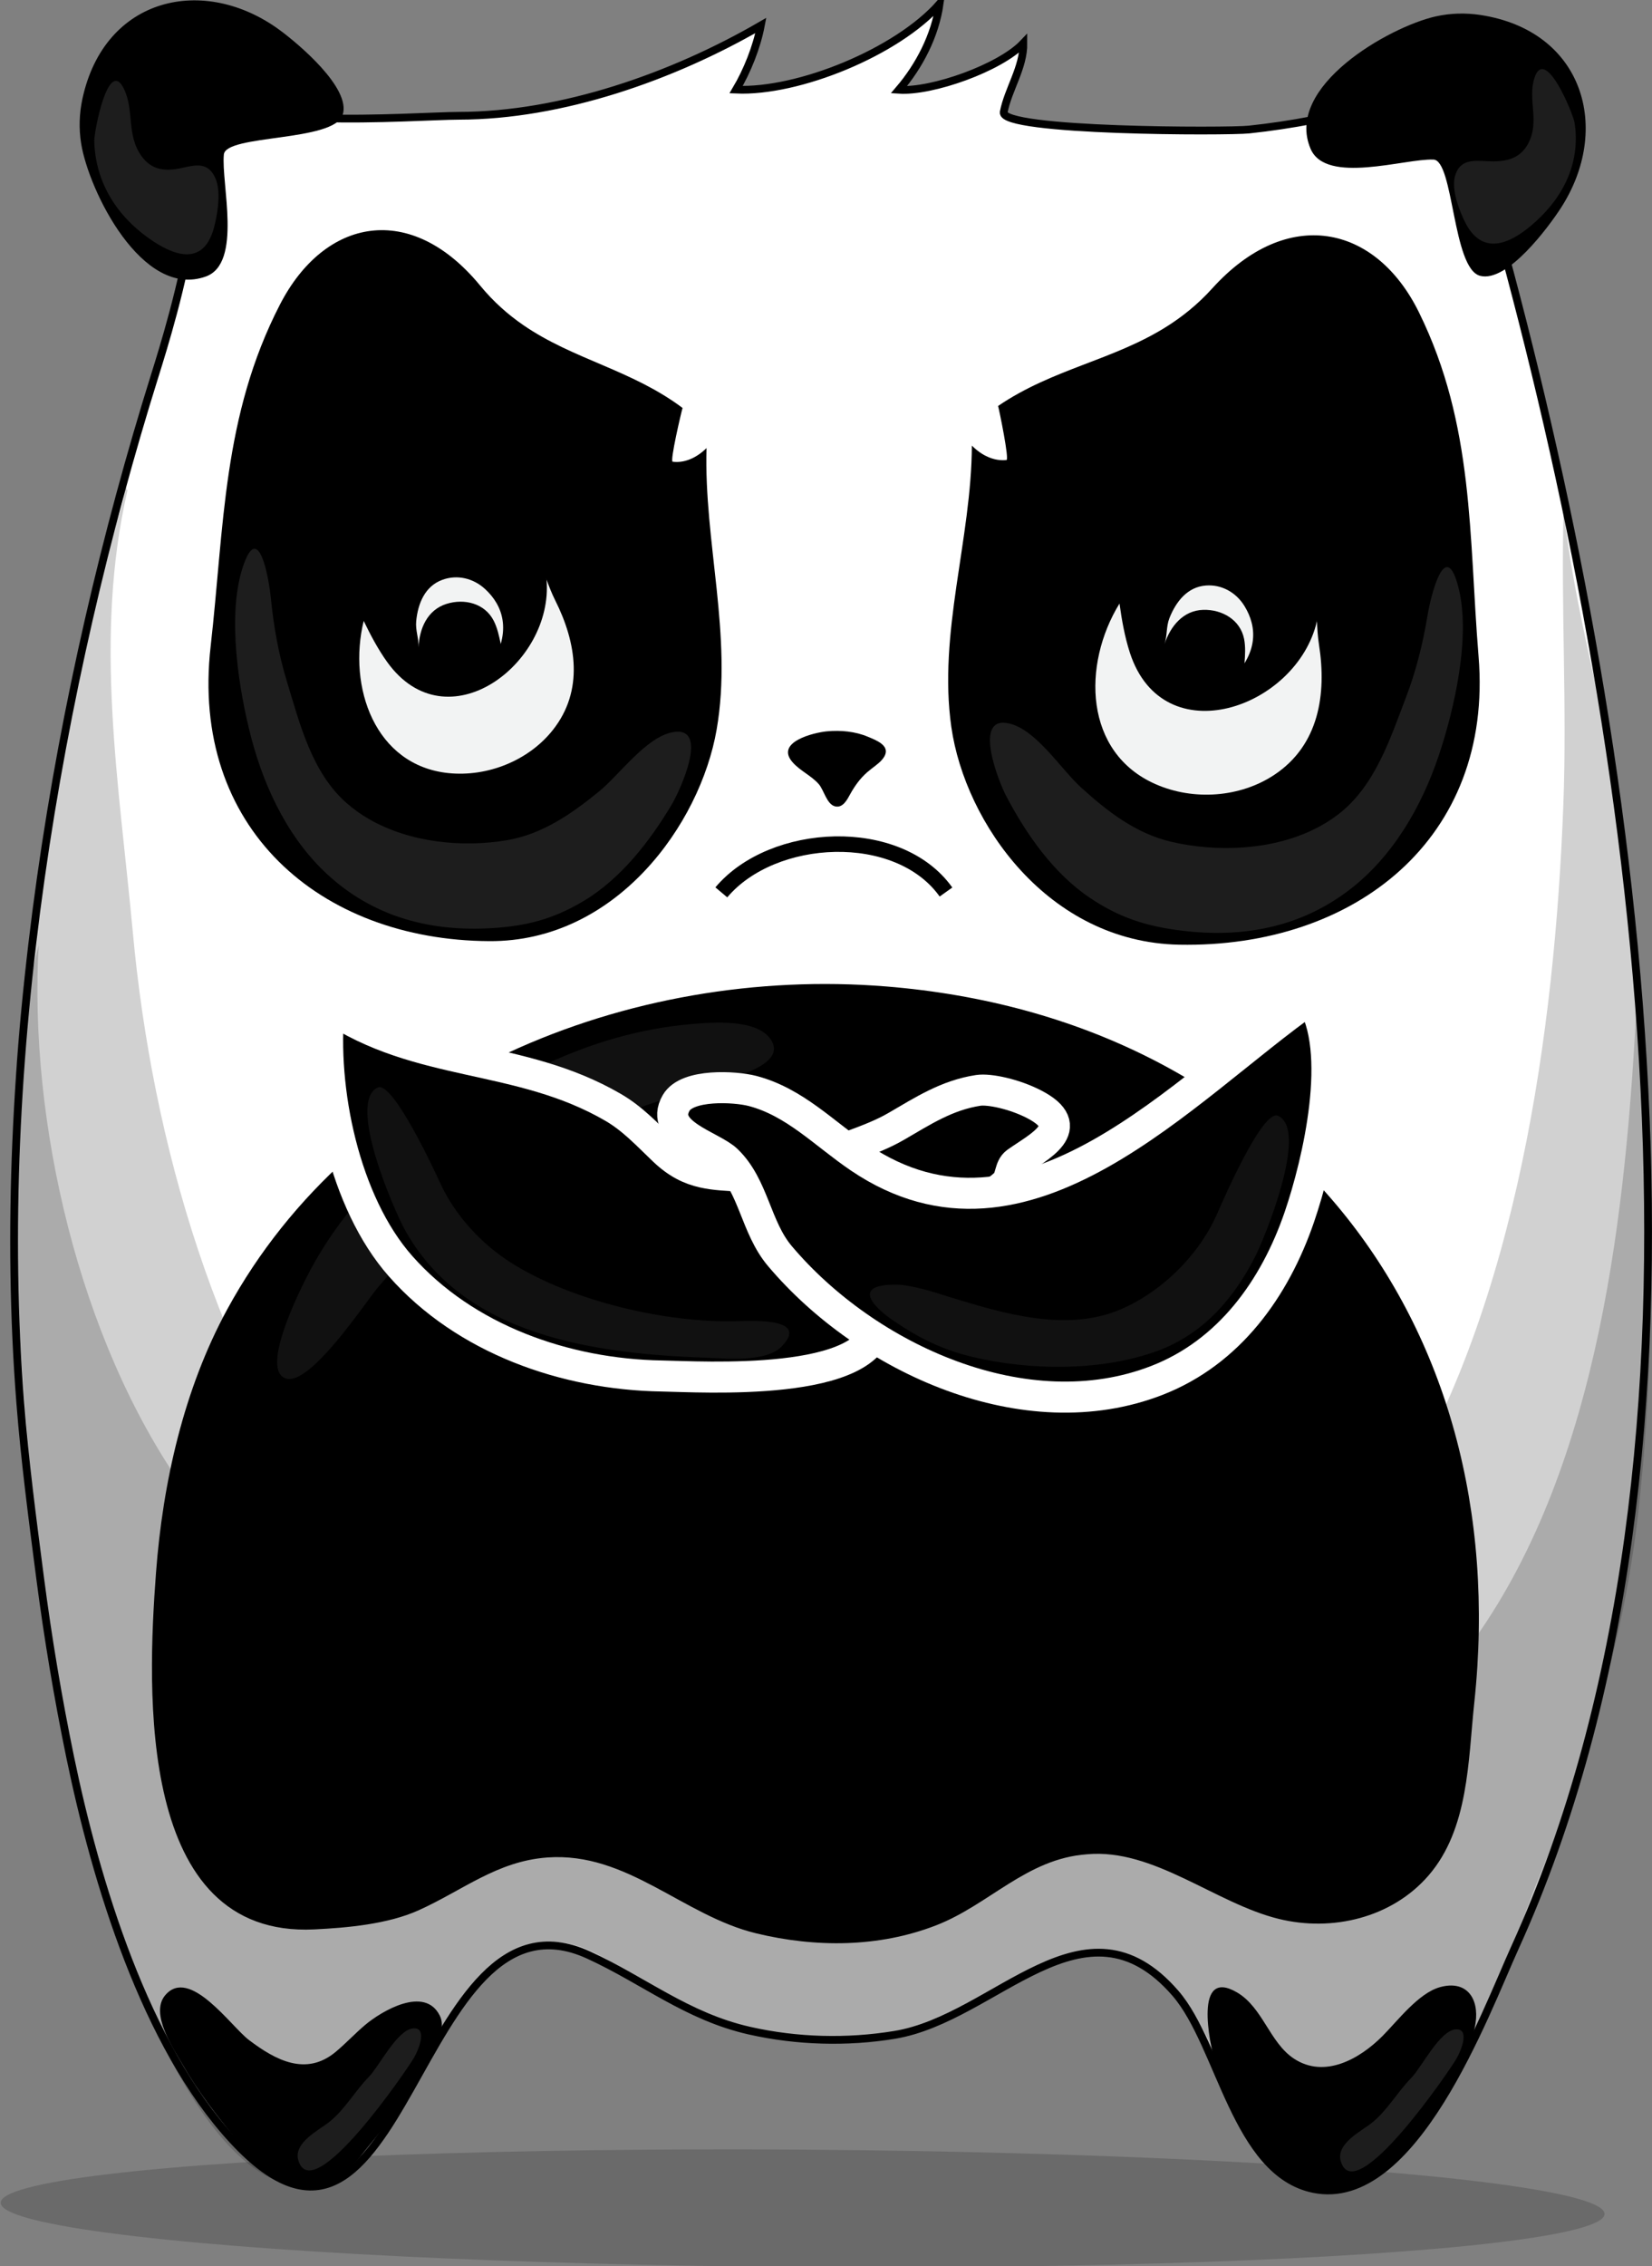 <?xml version="1.0" encoding="utf-8"?>
<!-- Generator: Adobe Illustrator 16.0.0, SVG Export Plug-In . SVG Version: 6.00 Build 0)  -->
<!DOCTYPE svg PUBLIC "-//W3C//DTD SVG 1.1//EN" "http://www.w3.org/Graphics/SVG/1.1/DTD/svg11.dtd">
<svg version="1.1" id="Layer_1" xmlns="http://www.w3.org/2000/svg" xmlns:xlink="http://www.w3.org/1999/xlink" x="0px" y="0px"
   width="106.475" height="146.012" viewBox="0 0 106.475 146.012" enable-background="new 0 0 198.43 198.43" xml:space="preserve">
<rect x="0" y="0" width="106.475" height="146.012" fill="#808080" stroke="none"/>
<g transform="translate(-50.906,-31.401)">
	<path fill="#FFFFFF" stroke="#000000" stroke-width="0.5" stroke-miterlimit="10" d="M55.429,144.615
		c1.649,7.984,4.824,18.56,10.493,24.688c11.239,12.153,11.651-17.093,22.91-11.943c3.577,1.636,6.354,3.966,10.373,4.875
		c3.082,0.696,6.289,0.774,9.368,0.27c6.522-1.068,12.228-9.451,18.095-2.673c2.896,3.345,3.863,11.57,8.901,12.606
		c6.441,1.324,11.06-11.329,12.982-15.562c14.697-32.342,7.936-78.133-1.174-111.019c-0.576-2.082-3.099-9.179-0.058-10.69
		c-4.954,2.466-10.403,3.995-15.917,4.581c-1.353,0.145-16.019,0.14-15.804-1.12c0.283-1.476,1.285-2.867,1.269-4.447
		c-1.501,1.588-5.883,3.15-8.025,3.006c1.322-1.547,2.329-3.486,2.625-5.535c-2.744,3.103-9.102,5.704-13.117,5.525
		c0.715-1.208,1.328-2.736,1.595-4.135c-5.668,3.286-12.832,5.811-19.467,5.819c-2.927,0.007-15.378,1.065-16.743-2
		c0.158,0.355,0.363,0.767,0.522,1.124c-0.856-0.65-2.038-0.896-2.968-1.216c4.972,1.713,0.618,15.553-0.399,18.808
		c-6.315,20.177-10.406,44.181-8.677,66.214c0.294,3.76,0.789,7.502,1.274,11.241C53.991,136.914,54.637,140.779,55.429,144.615z"/>
	<g>
		<path opacity="0.18" d="M151.667,83.249c0.242-6.358-0.158-12.726,0.016-19.082
			c-0.002-0.09-0.004-0.091-0.006,0.003c0.84,7.889,3.438,15.39,4.193,23.272c1.312,13.68,2.151,27.51,0.647,41.207
			c-0.908,8.265-3.301,16.186-6.469,23.846c-2.305,5.568-4.969,16.691-11.166,18.995c-4.697,1.743-7.213-1.956-8.765-5.675
			c-1.485-3.558-3.592-8.706-8.341-8.617c-4.865,0.088-8.437,4.078-13.07,5.046c-1.366,0.283-2.523,0.644-3.93,0.571
			c-1.358-0.068-2.762-0.251-4.083-0.399c-1.562-0.175-3.09-0.493-4.547-1.096c-1.068-0.439-1.98-1.342-3.037-1.849
			c-2.429-1.167-4.675-3.539-7.708-2.814c-2.371,0.565-3.989,2.75-5.293,4.627c-1.323,1.908-2.351,3.975-3.698,5.858
			c-1.635,2.285-2.474,5.311-5.855,4.685c-5.943-1.1-9.915-10.555-11.714-15.388c-4.57-12.275-5.794-26.216-6.663-39.173
			c-0.369-5.488-0.503-10.999-0.246-16.496c0.251-5.356,1.146-10.514,1.95-15.795c0.47-3.082,0.964-6.165,1.706-9.194
			c0.65-2.654,1.366-5.309,1.921-7.982c0.335-1.617,1.407-3.463,1.428-5.08c0.001-0.055,0.167,0.287,0.188,0.267
			c-2.196,9.512-0.535,18.948,0.341,28.476c2.504,27.23,16.944,58.021,49.33,53.183c11.782-1.761,25.624-6.145,32.071-16.579
			C148.706,115.384,151.118,97.742,151.667,83.249z"/>
		<path opacity="0.18" d="M145.981,136.957c8.056-11.352,9.756-27.758,10.42-41.198
			c0.004-0.095,0.004-0.094-0.004,0.004c-0.133,2.02,0.549,4.373,0.728,6.404c0.174,1.96,0.201,3.882,0.203,5.845
			c0.008,5.278-0.086,10.771-0.736,15.995c-0.541,4.34-1.215,8.668-1.877,13.012c-0.355,2.319-1.037,4.482-1.445,6.771
			c-0.477,2.663-1.721,5.326-2.612,7.887c-0.82,2.348-1.599,4.574-2.699,6.858c-2.111,4.372-7.14,17.223-14.056,13.258
			c-1.893-1.086-3.024-3.434-3.83-5.358c-1.168-2.799-2.516-6.092-5.006-7.997c-2.364-1.811-5.696-1.015-8.104,0.275
			c-2.852,1.525-5.286,3.562-8.61,4.107c-3.667,0.604-7.475,0.102-10.992-1.022c-1.282-0.409-2.187-1.039-3.315-1.718
			c-1.358-0.814-2.843-1.277-4.149-2.208c-1.051-0.748-2.308-1.498-3.651-1.282c-3.983,0.641-6.038,4.745-7.871,7.876
			c-1.216,2.078-1.988,4.261-3.801,5.952c-7.57,7.079-13.778-8.015-15.769-13.358c-4.57-12.276-5.795-26.216-6.664-39.174
			c-0.56-8.345-0.885-17.451,1.267-25.624c0-0.095-0.002-0.099-0.007-0.009c-0.658,11.416,2.608,25.454,9.273,34.938
			c7.024,9.996,17.573,20.058,30.701,20.695c10.266,0.497,20.861,0.81,30.977-1.264C132.534,144.943,140.892,144.13,145.981,136.957
			z"/>
	</g>
	
		<ellipse transform="matrix(0.007 -1 1 0.007 -71.697 275.061)" opacity="0.17" cx="102.591" cy="173.615" rx="3.782" ry="51.686"/>
	<path d="M106.792,81.163c0.086-0.075,0.174-0.146,0.26-0.214c0.301-0.236,0.68-0.486,0.865-0.831
		c0.373-0.695-0.57-1.035-1.064-1.244c-0.824-0.351-1.766-0.435-2.651-0.353c-0.816,0.076-3.378,0.683-2.206,2
		c0.486,0.551,1.197,0.85,1.681,1.4c0.332,0.381,0.514,1.307,1.055,1.435c0.496,0.118,0.771-0.423,0.965-0.776
		C105.975,82.071,106.341,81.553,106.792,81.163z"/>
	<g>
		<path d="M108.019,94.958c25.185,2.04,40.562,21.299,37.908,46.146c-0.4,3.734-0.348,8.129-2.949,11.136
			c-2.36,2.729-6.207,3.643-9.65,2.797c-4.092-1.002-8.064-4.562-12.368-4.164c-0.006,0-0.013,0-0.019,0.002
			c-3.875,0.286-6.289,3.256-9.711,4.58c-3.697,1.432-7.766,1.435-11.588,0.511c-4.706-1.137-8.305-5.255-13.447-4.888
			c-3.256,0.232-5.479,2.134-8.317,3.407c-1.979,0.889-4.573,1.123-6.715,1.228c-11.441,0.557-10.774-15.367-10.201-22.996
			c0.435-5.785,1.791-11.82,4.592-16.959c8.175-14.994,25.915-22.136,42.457-20.8C108.011,94.957,108.014,94.957,108.019,94.958z"/>
		<path opacity="0.07" fill="#F5F5F5" d="M77.999,104.988c-3.118,2.387-5.682,5.377-7.431,8.9
			c-0.399,0.808-2.919,5.846-1.215,6.334c1.579,0.453,5.083-4.89,5.875-5.829c2.181-2.58,4.441-5.101,7.27-6.989
			c4.542-3.031,9.706-4.764,14.877-6.35c0.916-0.281,4.143-1.079,3.264-2.592c-0.846-1.459-3.843-1.193-5.229-1.073
			C88.833,97.968,83.153,101.046,77.999,104.988z"/>
	</g>
	<path fill="none" stroke="#000000" stroke-miterlimit="10" d="M97.397,88.896c3.302-3.928,11.394-4.35,14.48-0.022"/>
	<g>
		<path d="M84.631,52.346c3.249,2.234,6.961,2.867,10.267,5.339c-0.086,0.287-0.826,3.439-0.638,3.464
			c0.771,0.101,1.547-0.254,2.184-0.878c-0.181,6.022,1.696,12.104,0.653,18.126c-1.063,6.145-6.494,13.687-14.649,13.642
			c-10.929-0.06-19.297-7.304-17.966-18.99c0.879-7.724,0.766-14.847,4.467-22.025c2.888-5.602,8.434-6.655,12.9-1.227
			C82.718,50.853,83.653,51.672,84.631,52.346z"/>
		<path opacity="0.12" fill="#F5F5F5" d="M74.694,84.177c2.622,1.512,6.008,1.845,8.888,1.359
			c2.281-0.387,4.175-1.707,5.931-3.139c1.325-1.081,3.032-3.506,4.75-3.82c2.432-0.446,0.444,3.814-0.058,4.654
			c-1.422,2.383-3.292,4.8-5.71,6.238c-1.94,1.155-3.668,1.598-5.904,1.733c-3.834,0.229-7.378-0.659-10.316-3.221
			c-2.664-2.321-4.293-5.68-5.175-9.05c-0.805-3.077-1.562-7.83-0.563-10.935c1.042-3.24,1.713,0.784,1.823,1.913
			c0.18,1.818,0.498,3.634,1.033,5.385c0.834,2.73,1.602,5.866,3.837,7.834C73.679,83.528,74.171,83.876,74.694,84.177z"/>
		<path fill="#F2F3F3" d="M75.871,74.07c3.838,5.313,10.719,0.102,10.261-5.309c0,0-0.028-0.128-0.016-0.052
			c0.171,0.458,0.354,0.934,0.572,1.368c1.374,2.732,1.865,5.819-0.155,8.364c-1.565,1.974-4.219,3.027-6.721,2.771
			c-4.744-0.488-6.501-5.555-5.465-9.805C74.784,72.312,75.28,73.251,75.871,74.07z"/>
		<path fill="#F2F3F3" d="M82.897,70.24c0.461,0.783,0.562,1.684,0.282,2.654c-0.103-0.509-0.217-1.04-0.455-1.504
			c-0.574-1.118-1.886-1.444-3.045-1.079c-1.23,0.39-1.748,1.59-1.795,2.804c0.023-0.575-0.212-1.101-0.154-1.688
			c0.112-1.148,0.564-2.257,1.684-2.667c0.966-0.357,2.003-0.1,2.753,0.59C82.468,69.625,82.712,69.924,82.897,70.24z"/>
	</g>
	<g>
		<path d="M126.063,52.465c-3.444,2.158-7.313,2.699-10.828,5.092c0.08,0.291,0.734,3.467,0.539,3.485
			c-0.803,0.081-1.594-0.29-2.229-0.932c-0.027,6.035-2.189,12.077-1.323,18.137c0.884,6.178,6.241,13.863,14.69,14.021
			c11.325,0.213,20.254-6.835,19.291-18.571c-0.636-7.759-0.263-14.891-3.841-22.169c-2.793-5.684-8.501-6.875-13.322-1.549
			C128.1,51.02,127.101,51.814,126.063,52.465z"/>
		<path opacity="0.12" fill="#F5F5F5" d="M135.563,84.851c-2.768,1.342-6.237,1.461-9.141,0.793
			c-2.299-0.528-4.146-1.967-5.842-3.508c-1.281-1.161-2.865-3.691-4.597-4.113c-2.448-0.601-0.692,3.778-0.235,4.649
			c1.297,2.466,3.049,4.998,5.421,6.588c1.901,1.275,3.636,1.826,5.905,2.103c3.891,0.475,7.557-0.188,10.713-2.56
			c2.858-2.148,4.731-5.396,5.844-8.704c1.016-3.019,2.088-7.713,1.268-10.877c-0.854-3.298-1.793,0.676-1.979,1.795
			c-0.297,1.804-0.736,3.595-1.394,5.309c-1.022,2.674-2.002,5.754-4.405,7.574C136.638,84.268,136.114,84.584,135.563,84.851z"/>
		<path fill="#F2F3F3" d="M123.729,73.456c2.146,6.594,10.763,3.572,12.054-2.023c0,0.002,0.012-0.141,0-0.057
			c0.024,0.516,0.055,1.053,0.135,1.562c0.5,3.198-0.006,6.466-2.865,8.376c-2.214,1.479-5.229,1.685-7.663,0.613
			c-4.62-2.027-4.749-7.698-2.329-11.642C123.204,71.335,123.399,72.44,123.729,73.456z"/>
		<path fill="#F2F3F3" d="M131.574,71.508c0.228,0.878,0.076,1.771-0.458,2.63c0.04-0.519,0.075-1.06-0.025-1.571
			c-0.244-1.232-1.418-1.906-2.631-1.873c-1.289,0.035-2.117,1.05-2.496,2.201c0.18-0.547,0.098-1.115,0.313-1.665
			c0.425-1.072,1.163-2.015,2.353-2.104c1.028-0.078,1.953,0.456,2.486,1.324C131.329,70.798,131.483,71.152,131.574,71.508z"/>
	</g>
	<path d="M105.655,108.305c-1.377-0.78-2.606-1.277-3.635-2.622c0,0,1.969-0.389,2.287-0.374c1.023,0.049,2.104-0.241,3.096,0.183
		c0.572,0.242,1.029,0.707,1.624,0.937c0.646,0.249,1.326,0.349,1.974,0.6c1.198,0.467,2.146,1.332,3.276,1.915
		c-0.617,0.662-1.463,0.729-2.255,0.951c-1.092,0.31-2.051,0.863-3.185,0.259C107.784,109.589,106.71,108.9,105.655,108.305z"/>
	<g>
		<g>
			<path stroke="#FFFFFF" stroke-width="2" stroke-miterlimit="10" d="M96.25,106.936c0.746,0.167,1.547,0.197,2.491,0.247
				c1.32,0.069,1.417,0.939,1.964,2.042c0.68,1.367,1.352,2.799,2.491,3.832c0.979,0.89,2.101,1.336,3.136,2.104
				c0.351,0.258,1.193,0.878,1.17,1.358c-0.215,4.305-11.413,3.581-13.964,3.537c-6.188-0.104-12.653-2.36-16.821-7.083
				c-3.625-4.107-5.124-11.383-4.591-16.689c5.812,3.932,12.244,2.948,18.29,6.461c1.28,0.742,2.214,1.769,3.271,2.773
				C94.559,106.351,95.366,106.738,96.25,106.936z"/>
		</g>
		<path stroke="#FFFFFF" stroke-width="2" stroke-miterlimit="10" d="M117.544,102.542c2.914,1.503,0.319,2.725-1.127,3.753
			c-0.457,0.325-0.326,1.024-0.734,1.399c-2.658,2.438-6.251,0.278-9.01-0.464c-0.49-0.13-3.217-1.043-3.539-0.868
			c1.773-0.962,3.799-1.378,5.541-2.391c1.708-0.991,3.257-2.008,5.283-2.317C114.677,101.547,116.284,101.894,117.544,102.542z"/>
		<path stroke="#FFFFFF" stroke-width="2" stroke-miterlimit="10" d="M106.304,105.987c10.735,7.271,20.905-4.525,29.078-10.242
			c2.174,3.314,0.481,10.529-0.73,14.069c-1.577,4.604-4.518,8.711-9.174,10.524c-8.457,3.293-18.715-1.388-24.305-8.007
			c-1.57-1.858-1.681-4.505-3.421-6.177c-0.968-0.93-4.39-1.747-3.265-3.695c0.712-1.231,3.787-1.062,4.923-0.767
			C102.128,102.403,104.034,104.45,106.304,105.987z"/>
		<path opacity="0.07" fill="#F5F5F5" d="M124.868,114.826c1.965-1.292,3.615-3.205,4.508-5.271
			c0.306-0.705,2.903-6.714,3.901-6.263c2.021,0.913-0.91,7.971-1.474,9.075c-1.429,2.808-3.466,5.094-6.491,6.144
			c-3.595,1.245-8.029,1.188-11.696,0.324c-1.968-0.464-3.443-1.203-5.089-2.317c-1.368-0.93-2.714-2.339,0.075-2.348
			c1.016-0.004,2.529,0.485,3.479,0.789c0.007,0.002,0.014,0.005,0.022,0.008c3.474,1.064,7.568,2.311,11.095,0.769
			C123.773,115.487,124.333,115.18,124.868,114.826z"/>
		<path opacity="0.07" fill="#F5F5F5" d="M83.906,112.799c-1.99-1.245-3.682-3.118-4.621-5.159
			c-0.321-0.697-3.059-6.641-4.042-6.166c-1.991,0.962,1.103,7.944,1.689,9.036c3.783,7.026,12.399,8.126,19.63,8.376
			c1.233,0.042,3.722,0.289,4.715-0.723c1.795-1.825-1.708-1.67-2.829-1.64C93.877,116.66,87.812,115.245,83.906,112.799z"/>
	</g>
	<path d="M146.315,32.365c6.683,1.016,8.486,7.365,5.181,12.454c-0.773,1.191-3.435,4.812-5.195,4.353
		c-1.785-0.467-1.697-7.463-3.012-7.49c-1.853-0.069-6.908,1.621-7.908-0.682c-1.734-4.023,5.084-7.877,8.057-8.541
		C144.401,32.244,145.372,32.223,146.315,32.365z"/>
	<path opacity="0.12" fill="#F5F5F5" d="M149.868,45.694c-1.433,1.297-3.343,2.344-4.515,0.06
		c-0.391-0.766-0.916-2.143-0.67-3.005c0.299-1.043,1.078-1.024,2.105-0.962c1.149,0.066,2.082-0.146,2.606-1.126
		c0.775-1.438-0.045-2.822,0.41-4.235c0.687-2.132,2.5,2.325,2.586,2.877C152.771,41.753,151.782,43.965,149.868,45.694z"/>
	<g>
		<path d="M56.215,37.783c1.414-6.611,7.861-8.031,12.743-4.428c1.143,0.846,4.598,3.719,4.034,5.447
			c-0.573,1.753-7.552,1.247-7.658,2.558c-0.182,1.845,1.205,6.994-1.154,7.854c-4.119,1.491-7.558-5.547-8.042-8.555
			C55.979,39.685,56.017,38.714,56.215,37.783z"/>
		<path opacity="0.12" fill="#F5F5F5" d="M60.457,46.725c1.565,1.121,3.534,1.913,4.232-0.627
			c0.233-0.85,0.484-2.351,0.104-3.205c-0.46-1.032-1.188-0.896-2.139-0.676c-1.062,0.246-1.972,0.165-2.636-0.768
			c-0.972-1.367-0.449-2.925-1.12-4.315c-1.014-2.099-1.935,2.784-1.917,3.366C57.055,43.092,58.365,45.225,60.457,46.725z"/>
	</g>
	<g>
		<g>
			<path d="M134.622,172.092c2.971,1.188,5.426-0.426,7.219-2.738c1.447-1.868,3.812-5.221,4.168-7.609
				c0.238-1.604-0.59-2.792-2.309-2.307c-1.378,0.392-2.712,2.163-3.691,3.147c-1.479,1.483-3.734,2.75-5.704,1.456
				c-1.567-1.031-2.006-3.292-3.669-4.268c-2.801-1.64-1.769,3.274-1.434,4.438C130.041,167.128,131.611,170.892,134.622,172.092z"
				/>
			<path opacity="0.12" fill="#F5F5F5" d="M141.88,165.265c0.637-0.649,1.809-3.015,2.832-3.111
				c0.922-0.087,0.42,1.271,0.065,1.889c-0.393,0.688-6.547,9.74-7.457,6.602c-0.327-1.13,1.339-1.938,1.992-2.46
				C140.325,167.38,140.974,166.186,141.88,165.265z"/>
		</g>
		<g>
			<path d="M76.526,167.16c0.532-0.877,0.97-1.806,1.506-2.676c0.531-0.865,1.757-2.134,1.218-3.217
				c-0.971-1.95-3.756-0.284-4.799,0.592c-0.663,0.557-1.25,1.197-1.916,1.75c-1.911,1.585-3.872,0.528-5.585-0.77
				c-1.154-0.872-3.83-4.76-5.402-2.877c-0.995,1.189,0.541,3.444,1.154,4.51c0.95,1.65,2.145,3.221,3.363,4.68
				c1.092,1.307,2.427,2.621,4.156,2.968c1.491,0.297,3-0.647,3.896-1.76c0.631-0.784,1.28-1.556,1.866-2.374
				C76.175,167.717,76.354,167.438,76.526,167.16z"/>
			<path opacity="0.12" fill="#F5F5F5" d="M74.69,165.203c0.639-0.65,1.811-3.015,2.833-3.111
				c0.922-0.087,0.42,1.271,0.066,1.888c-0.394,0.688-6.547,9.74-7.457,6.604c-0.327-1.131,1.339-1.94,1.992-2.461
				C73.136,167.318,73.786,166.125,74.69,165.203z"/>
		</g>
	</g>
</g>
</svg>
